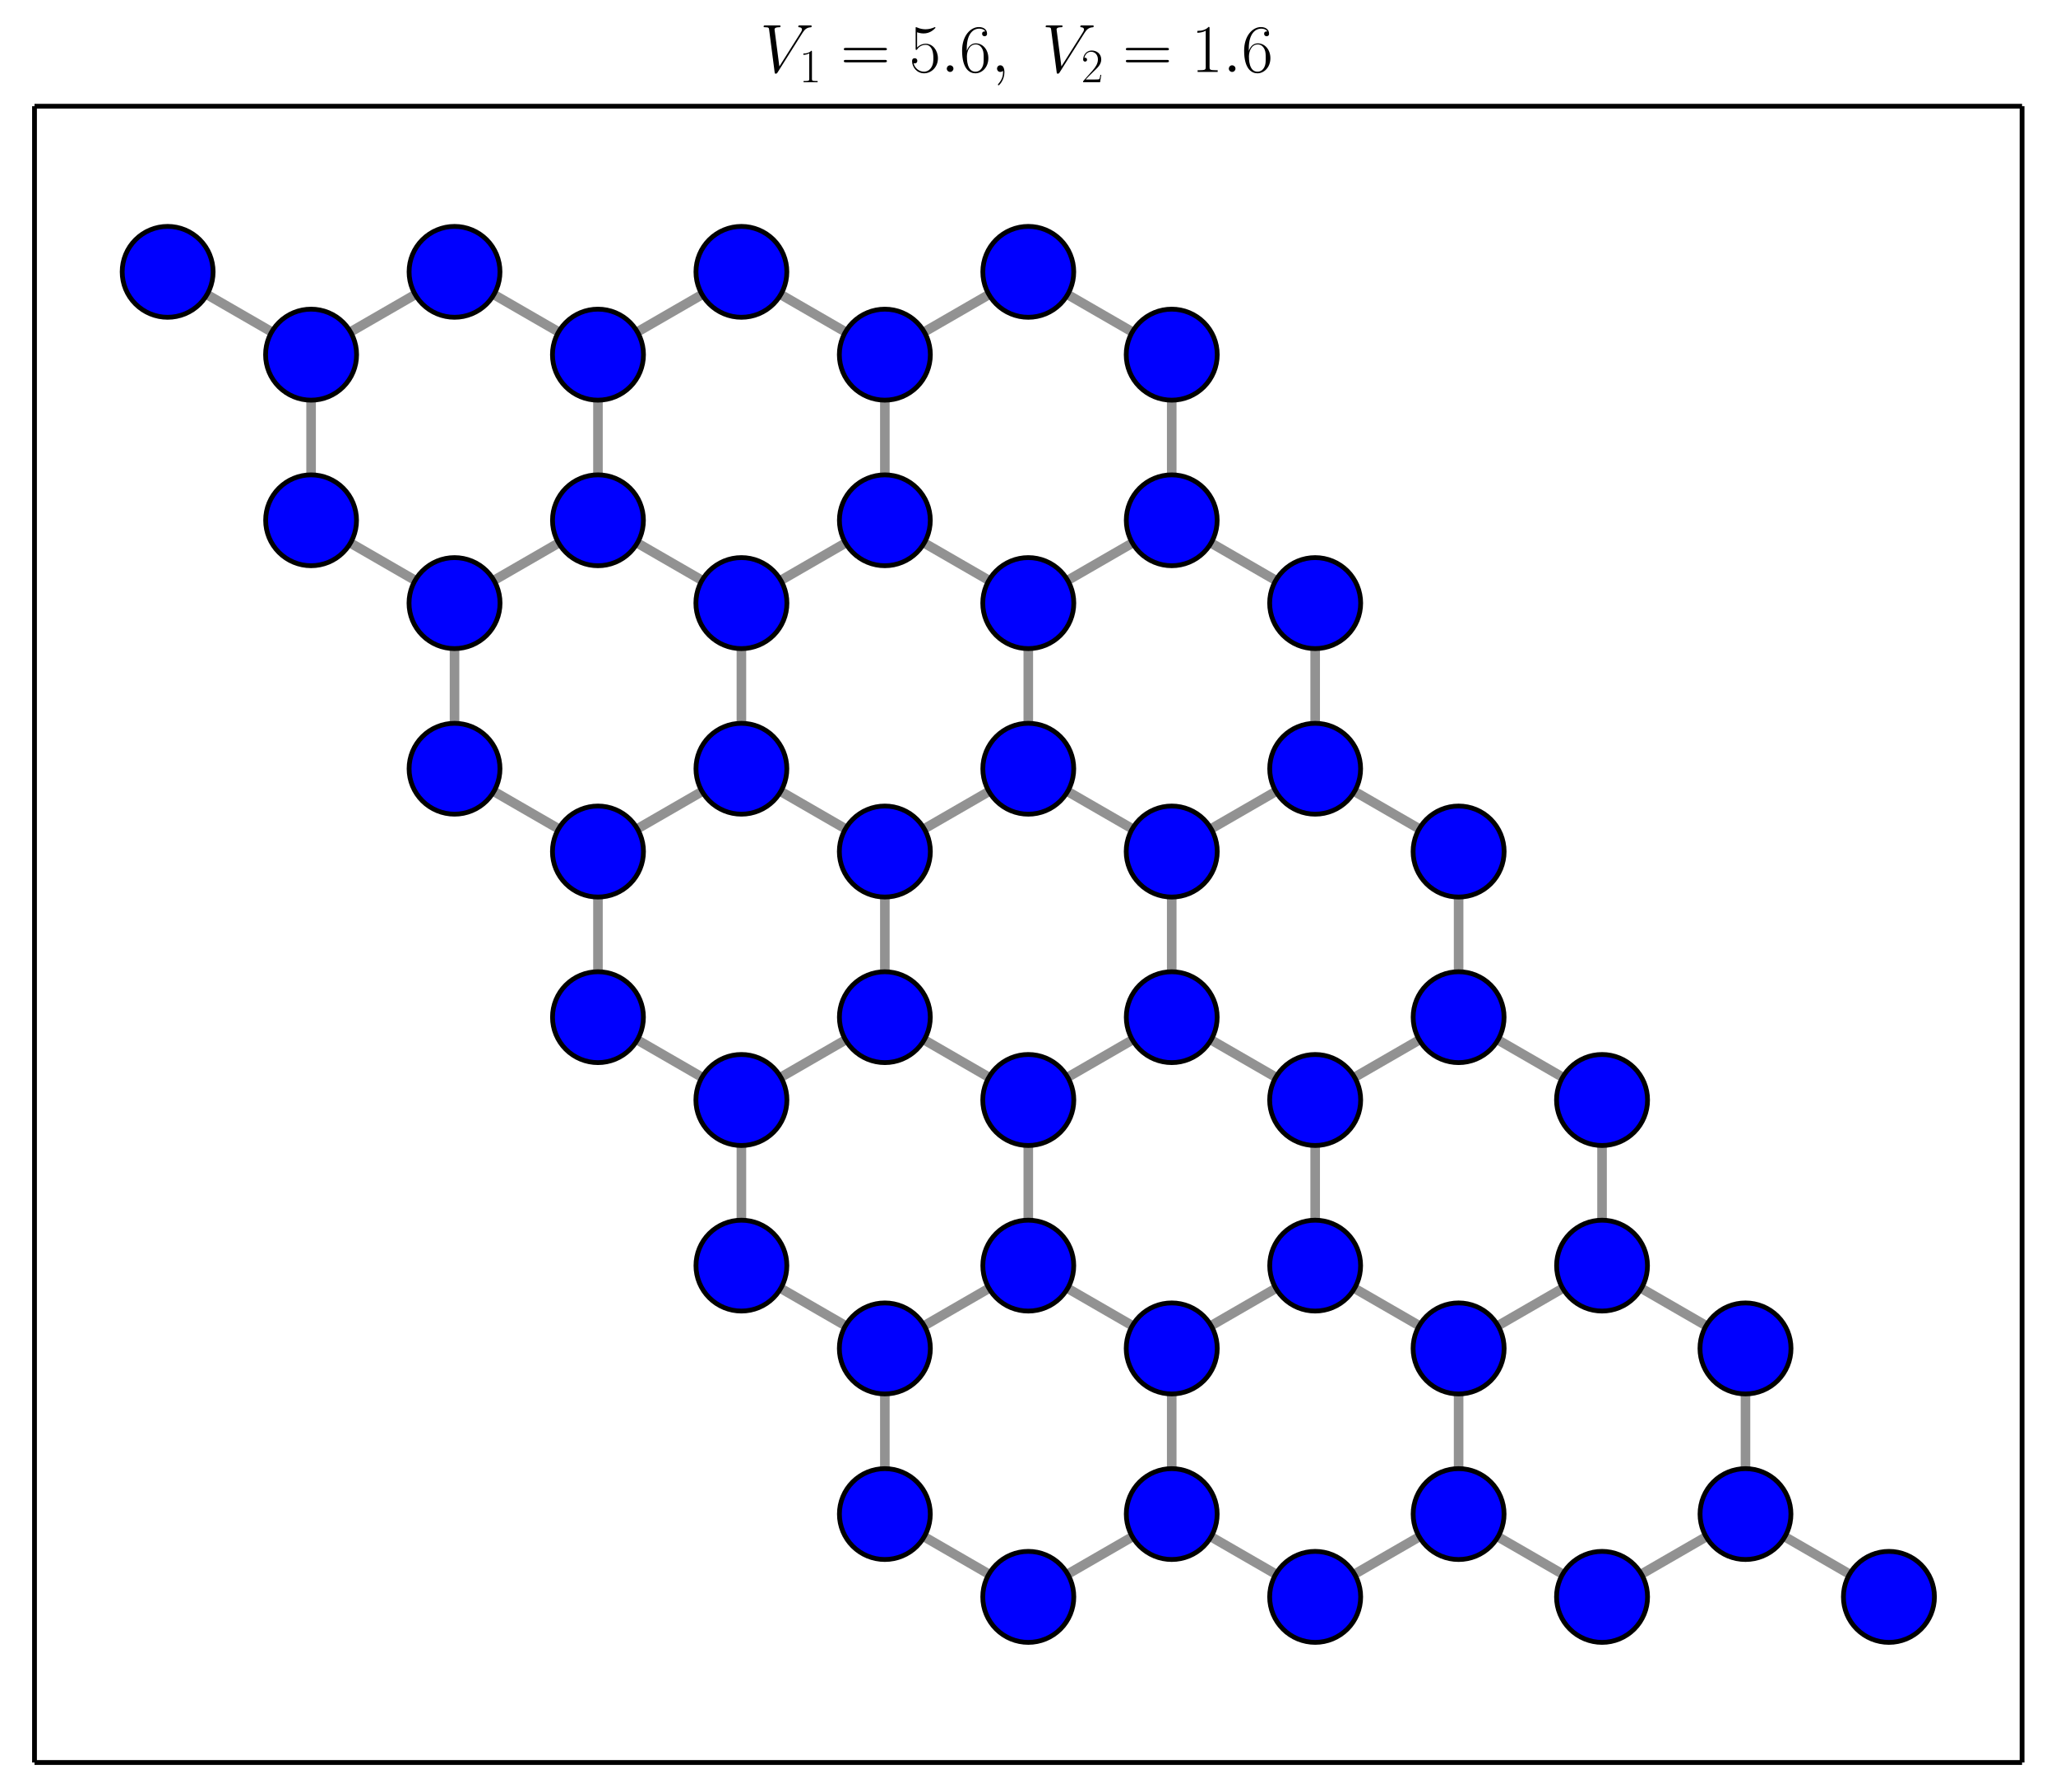<?xml version="1.0" encoding="utf-8" standalone="no"?>
<!DOCTYPE svg PUBLIC "-//W3C//DTD SVG 1.1//EN"
  "http://www.w3.org/Graphics/SVG/1.1/DTD/svg11.dtd">
<!-- Created with matplotlib (http://matplotlib.org/) -->
<svg height="374pt" version="1.1" viewBox="0 0 429 374" width="429pt" xmlns="http://www.w3.org/2000/svg" xmlns:xlink="http://www.w3.org/1999/xlink">
 <defs>
  <style type="text/css">
*{stroke-linecap:butt;stroke-linejoin:round;}
  </style>
 </defs>
 <g id="figure_1">
  <g id="patch_1">
   <path d="
M0 374.963
L429.12 374.963
L429.12 0
L0 0
z
" style="fill:#ffffff;"/>
  </g>
  <g id="axes_1">
   <g id="patch_2">
    <path d="
M7.2 367.763
L421.92 367.763
L421.92 22.163
L7.2 22.163
z
" style="fill:#ffffff;"/>
   </g>
   <g id="line2d_1">
    <path clip-path="url(#p59b5b4f9de)" d="
M214.56 333.203
L184.63 315.923" style="fill:none;opacity:0.5;stroke:#262626;stroke-linecap:square;stroke-width:2;"/>
   </g>
   <g id="line2d_2">
    <path clip-path="url(#p59b5b4f9de)" d="
M184.63 315.923
L184.63 281.363" style="fill:none;opacity:0.5;stroke:#262626;stroke-linecap:square;stroke-width:2;"/>
   </g>
   <g id="line2d_3">
    <path clip-path="url(#p59b5b4f9de)" d="
M184.63 281.363
L154.7 264.083" style="fill:none;opacity:0.5;stroke:#262626;stroke-linecap:square;stroke-width:2;"/>
   </g>
   <g id="line2d_4">
    <path clip-path="url(#p59b5b4f9de)" d="
M154.7 264.083
L154.7 229.523" style="fill:none;opacity:0.5;stroke:#262626;stroke-linecap:square;stroke-width:2;"/>
   </g>
   <g id="line2d_5">
    <path clip-path="url(#p59b5b4f9de)" d="
M154.7 229.523
L124.77 212.243" style="fill:none;opacity:0.5;stroke:#262626;stroke-linecap:square;stroke-width:2;"/>
   </g>
   <g id="line2d_6">
    <path clip-path="url(#p59b5b4f9de)" d="
M124.77 212.243
L124.77 177.683" style="fill:none;opacity:0.5;stroke:#262626;stroke-linecap:square;stroke-width:2;"/>
   </g>
   <g id="line2d_7">
    <path clip-path="url(#p59b5b4f9de)" d="
M124.77 177.683
L94.841 160.403" style="fill:none;opacity:0.5;stroke:#262626;stroke-linecap:square;stroke-width:2;"/>
   </g>
   <g id="line2d_8">
    <path clip-path="url(#p59b5b4f9de)" d="
M94.841 160.403
L94.841 125.843" style="fill:none;opacity:0.5;stroke:#262626;stroke-linecap:square;stroke-width:2;"/>
   </g>
   <g id="line2d_9">
    <path clip-path="url(#p59b5b4f9de)" d="
M94.841 125.843
L64.911 108.563" style="fill:none;opacity:0.5;stroke:#262626;stroke-linecap:square;stroke-width:2;"/>
   </g>
   <g id="line2d_10">
    <path clip-path="url(#p59b5b4f9de)" d="
M64.911 108.563
L64.911 74.003" style="fill:none;opacity:0.5;stroke:#262626;stroke-linecap:square;stroke-width:2;"/>
   </g>
   <g id="line2d_11">
    <path clip-path="url(#p59b5b4f9de)" d="
M64.911 74.003
L34.981 56.723" style="fill:none;opacity:0.5;stroke:#262626;stroke-linecap:square;stroke-width:2;"/>
   </g>
   <g id="line2d_12">
    <path clip-path="url(#p59b5b4f9de)" d="
M274.42 333.203
L244.49 315.923" style="fill:none;opacity:0.5;stroke:#262626;stroke-linecap:square;stroke-width:2;"/>
   </g>
   <g id="line2d_13">
    <path clip-path="url(#p59b5b4f9de)" d="
M244.49 315.923
L244.49 281.363" style="fill:none;opacity:0.5;stroke:#262626;stroke-linecap:square;stroke-width:2;"/>
   </g>
   <g id="line2d_14">
    <path clip-path="url(#p59b5b4f9de)" d="
M244.49 281.363
L214.56 264.083" style="fill:none;opacity:0.5;stroke:#262626;stroke-linecap:square;stroke-width:2;"/>
   </g>
   <g id="line2d_15">
    <path clip-path="url(#p59b5b4f9de)" d="
M214.56 264.083
L214.56 229.523" style="fill:none;opacity:0.5;stroke:#262626;stroke-linecap:square;stroke-width:2;"/>
   </g>
   <g id="line2d_16">
    <path clip-path="url(#p59b5b4f9de)" d="
M214.56 229.523
L184.63 212.243" style="fill:none;opacity:0.5;stroke:#262626;stroke-linecap:square;stroke-width:2;"/>
   </g>
   <g id="line2d_17">
    <path clip-path="url(#p59b5b4f9de)" d="
M184.63 212.243
L184.63 177.683" style="fill:none;opacity:0.5;stroke:#262626;stroke-linecap:square;stroke-width:2;"/>
   </g>
   <g id="line2d_18">
    <path clip-path="url(#p59b5b4f9de)" d="
M184.63 177.683
L154.7 160.403" style="fill:none;opacity:0.5;stroke:#262626;stroke-linecap:square;stroke-width:2;"/>
   </g>
   <g id="line2d_19">
    <path clip-path="url(#p59b5b4f9de)" d="
M154.7 160.403
L154.7 125.843" style="fill:none;opacity:0.5;stroke:#262626;stroke-linecap:square;stroke-width:2;"/>
   </g>
   <g id="line2d_20">
    <path clip-path="url(#p59b5b4f9de)" d="
M154.7 125.843
L124.77 108.563" style="fill:none;opacity:0.5;stroke:#262626;stroke-linecap:square;stroke-width:2;"/>
   </g>
   <g id="line2d_21">
    <path clip-path="url(#p59b5b4f9de)" d="
M124.77 108.563
L124.77 74.003" style="fill:none;opacity:0.5;stroke:#262626;stroke-linecap:square;stroke-width:2;"/>
   </g>
   <g id="line2d_22">
    <path clip-path="url(#p59b5b4f9de)" d="
M124.77 74.003
L94.841 56.723" style="fill:none;opacity:0.5;stroke:#262626;stroke-linecap:square;stroke-width:2;"/>
   </g>
   <g id="line2d_23">
    <path clip-path="url(#p59b5b4f9de)" d="
M334.279 333.203
L304.35 315.923" style="fill:none;opacity:0.5;stroke:#262626;stroke-linecap:square;stroke-width:2;"/>
   </g>
   <g id="line2d_24">
    <path clip-path="url(#p59b5b4f9de)" d="
M304.35 315.923
L304.35 281.363" style="fill:none;opacity:0.5;stroke:#262626;stroke-linecap:square;stroke-width:2;"/>
   </g>
   <g id="line2d_25">
    <path clip-path="url(#p59b5b4f9de)" d="
M304.35 281.363
L274.42 264.083" style="fill:none;opacity:0.5;stroke:#262626;stroke-linecap:square;stroke-width:2;"/>
   </g>
   <g id="line2d_26">
    <path clip-path="url(#p59b5b4f9de)" d="
M274.42 264.083
L274.42 229.523" style="fill:none;opacity:0.5;stroke:#262626;stroke-linecap:square;stroke-width:2;"/>
   </g>
   <g id="line2d_27">
    <path clip-path="url(#p59b5b4f9de)" d="
M274.42 229.523
L244.49 212.243" style="fill:none;opacity:0.5;stroke:#262626;stroke-linecap:square;stroke-width:2;"/>
   </g>
   <g id="line2d_28">
    <path clip-path="url(#p59b5b4f9de)" d="
M244.49 212.243
L244.49 177.683" style="fill:none;opacity:0.5;stroke:#262626;stroke-linecap:square;stroke-width:2;"/>
   </g>
   <g id="line2d_29">
    <path clip-path="url(#p59b5b4f9de)" d="
M244.49 177.683
L214.56 160.403" style="fill:none;opacity:0.5;stroke:#262626;stroke-linecap:square;stroke-width:2;"/>
   </g>
   <g id="line2d_30">
    <path clip-path="url(#p59b5b4f9de)" d="
M214.56 160.403
L214.56 125.843" style="fill:none;opacity:0.5;stroke:#262626;stroke-linecap:square;stroke-width:2;"/>
   </g>
   <g id="line2d_31">
    <path clip-path="url(#p59b5b4f9de)" d="
M214.56 125.843
L184.63 108.563" style="fill:none;opacity:0.5;stroke:#262626;stroke-linecap:square;stroke-width:2;"/>
   </g>
   <g id="line2d_32">
    <path clip-path="url(#p59b5b4f9de)" d="
M184.63 108.563
L184.63 74.003" style="fill:none;opacity:0.5;stroke:#262626;stroke-linecap:square;stroke-width:2;"/>
   </g>
   <g id="line2d_33">
    <path clip-path="url(#p59b5b4f9de)" d="
M184.63 74.003
L154.7 56.723" style="fill:none;opacity:0.5;stroke:#262626;stroke-linecap:square;stroke-width:2;"/>
   </g>
   <g id="line2d_34">
    <path clip-path="url(#p59b5b4f9de)" d="
M394.139 333.203
L364.209 315.923" style="fill:none;opacity:0.5;stroke:#262626;stroke-linecap:square;stroke-width:2;"/>
   </g>
   <g id="line2d_35">
    <path clip-path="url(#p59b5b4f9de)" d="
M364.209 315.923
L364.209 281.363" style="fill:none;opacity:0.5;stroke:#262626;stroke-linecap:square;stroke-width:2;"/>
   </g>
   <g id="line2d_36">
    <path clip-path="url(#p59b5b4f9de)" d="
M364.209 281.363
L334.279 264.083" style="fill:none;opacity:0.5;stroke:#262626;stroke-linecap:square;stroke-width:2;"/>
   </g>
   <g id="line2d_37">
    <path clip-path="url(#p59b5b4f9de)" d="
M334.279 264.083
L334.279 229.523" style="fill:none;opacity:0.5;stroke:#262626;stroke-linecap:square;stroke-width:2;"/>
   </g>
   <g id="line2d_38">
    <path clip-path="url(#p59b5b4f9de)" d="
M334.279 229.523
L304.35 212.243" style="fill:none;opacity:0.5;stroke:#262626;stroke-linecap:square;stroke-width:2;"/>
   </g>
   <g id="line2d_39">
    <path clip-path="url(#p59b5b4f9de)" d="
M304.35 212.243
L304.35 177.683" style="fill:none;opacity:0.5;stroke:#262626;stroke-linecap:square;stroke-width:2;"/>
   </g>
   <g id="line2d_40">
    <path clip-path="url(#p59b5b4f9de)" d="
M304.35 177.683
L274.42 160.403" style="fill:none;opacity:0.5;stroke:#262626;stroke-linecap:square;stroke-width:2;"/>
   </g>
   <g id="line2d_41">
    <path clip-path="url(#p59b5b4f9de)" d="
M274.42 160.403
L274.42 125.843" style="fill:none;opacity:0.5;stroke:#262626;stroke-linecap:square;stroke-width:2;"/>
   </g>
   <g id="line2d_42">
    <path clip-path="url(#p59b5b4f9de)" d="
M274.42 125.843
L244.49 108.563" style="fill:none;opacity:0.5;stroke:#262626;stroke-linecap:square;stroke-width:2;"/>
   </g>
   <g id="line2d_43">
    <path clip-path="url(#p59b5b4f9de)" d="
M244.49 108.563
L244.49 74.003" style="fill:none;opacity:0.5;stroke:#262626;stroke-linecap:square;stroke-width:2;"/>
   </g>
   <g id="line2d_44">
    <path clip-path="url(#p59b5b4f9de)" d="
M244.49 74.003
L214.56 56.723" style="fill:none;opacity:0.5;stroke:#262626;stroke-linecap:square;stroke-width:2;"/>
   </g>
   <g id="line2d_45">
    <path clip-path="url(#p59b5b4f9de)" d="
M214.56 333.203
L244.49 315.923" style="fill:none;opacity:0.5;stroke:#262626;stroke-linecap:square;stroke-width:2;"/>
   </g>
   <g id="line2d_46">
    <path clip-path="url(#p59b5b4f9de)" d="
M184.63 281.363
L214.56 264.083" style="fill:none;opacity:0.5;stroke:#262626;stroke-linecap:square;stroke-width:2;"/>
   </g>
   <g id="line2d_47">
    <path clip-path="url(#p59b5b4f9de)" d="
M154.7 229.523
L184.63 212.243" style="fill:none;opacity:0.5;stroke:#262626;stroke-linecap:square;stroke-width:2;"/>
   </g>
   <g id="line2d_48">
    <path clip-path="url(#p59b5b4f9de)" d="
M124.77 177.683
L154.7 160.403" style="fill:none;opacity:0.5;stroke:#262626;stroke-linecap:square;stroke-width:2;"/>
   </g>
   <g id="line2d_49">
    <path clip-path="url(#p59b5b4f9de)" d="
M94.841 125.843
L124.77 108.563" style="fill:none;opacity:0.5;stroke:#262626;stroke-linecap:square;stroke-width:2;"/>
   </g>
   <g id="line2d_50">
    <path clip-path="url(#p59b5b4f9de)" d="
M64.911 74.003
L94.841 56.723" style="fill:none;opacity:0.5;stroke:#262626;stroke-linecap:square;stroke-width:2;"/>
   </g>
   <g id="line2d_51">
    <path clip-path="url(#p59b5b4f9de)" d="
M274.42 333.203
L304.35 315.923" style="fill:none;opacity:0.5;stroke:#262626;stroke-linecap:square;stroke-width:2;"/>
   </g>
   <g id="line2d_52">
    <path clip-path="url(#p59b5b4f9de)" d="
M244.49 281.363
L274.42 264.083" style="fill:none;opacity:0.5;stroke:#262626;stroke-linecap:square;stroke-width:2;"/>
   </g>
   <g id="line2d_53">
    <path clip-path="url(#p59b5b4f9de)" d="
M214.56 229.523
L244.49 212.243" style="fill:none;opacity:0.5;stroke:#262626;stroke-linecap:square;stroke-width:2;"/>
   </g>
   <g id="line2d_54">
    <path clip-path="url(#p59b5b4f9de)" d="
M184.63 177.683
L214.56 160.403" style="fill:none;opacity:0.5;stroke:#262626;stroke-linecap:square;stroke-width:2;"/>
   </g>
   <g id="line2d_55">
    <path clip-path="url(#p59b5b4f9de)" d="
M154.7 125.843
L184.63 108.563" style="fill:none;opacity:0.5;stroke:#262626;stroke-linecap:square;stroke-width:2;"/>
   </g>
   <g id="line2d_56">
    <path clip-path="url(#p59b5b4f9de)" d="
M124.77 74.003
L154.7 56.723" style="fill:none;opacity:0.5;stroke:#262626;stroke-linecap:square;stroke-width:2;"/>
   </g>
   <g id="line2d_57">
    <path clip-path="url(#p59b5b4f9de)" d="
M334.279 333.203
L364.209 315.923" style="fill:none;opacity:0.5;stroke:#262626;stroke-linecap:square;stroke-width:2;"/>
   </g>
   <g id="line2d_58">
    <path clip-path="url(#p59b5b4f9de)" d="
M304.35 281.363
L334.279 264.083" style="fill:none;opacity:0.5;stroke:#262626;stroke-linecap:square;stroke-width:2;"/>
   </g>
   <g id="line2d_59">
    <path clip-path="url(#p59b5b4f9de)" d="
M274.42 229.523
L304.35 212.243" style="fill:none;opacity:0.5;stroke:#262626;stroke-linecap:square;stroke-width:2;"/>
   </g>
   <g id="line2d_60">
    <path clip-path="url(#p59b5b4f9de)" d="
M244.49 177.683
L274.42 160.403" style="fill:none;opacity:0.5;stroke:#262626;stroke-linecap:square;stroke-width:2;"/>
   </g>
   <g id="line2d_61">
    <path clip-path="url(#p59b5b4f9de)" d="
M214.56 125.843
L244.49 108.563" style="fill:none;opacity:0.5;stroke:#262626;stroke-linecap:square;stroke-width:2;"/>
   </g>
   <g id="line2d_62">
    <path clip-path="url(#p59b5b4f9de)" d="
M184.63 74.003
L214.56 56.723" style="fill:none;opacity:0.5;stroke:#262626;stroke-linecap:square;stroke-width:2;"/>
   </g>
   <g id="matplotlib.axis_1"/>
   <g id="matplotlib.axis_2"/>
   <g id="patch_3">
    <path d="
M7.2 22.163
L421.92 22.163" style="fill:none;stroke:#000000;"/>
   </g>
   <g id="patch_4">
    <path d="
M421.92 367.763
L421.92 22.163" style="fill:none;stroke:#000000;"/>
   </g>
   <g id="patch_5">
    <path d="
M7.2 367.763
L421.92 367.763" style="fill:none;stroke:#000000;"/>
   </g>
   <g id="patch_6">
    <path d="
M7.2 367.763
L7.2 22.163" style="fill:none;stroke:#000000;"/>
   </g>
   <g id="PathCollection_1">
    <defs>
     <path d="
M0 9.494
C2.518 9.494 4.933 8.494 6.713 6.713
C8.494 4.933 9.494 2.518 9.494 0
C9.494 -2.518 8.494 -4.933 6.713 -6.713
C4.933 -8.494 2.518 -9.494 0 -9.494
C-2.518 -9.494 -4.933 -8.494 -6.713 -6.713
C-8.494 -4.933 -9.494 -2.518 -9.494 0
C-9.494 2.518 -8.494 4.933 -6.713 6.713
C-4.933 8.494 -2.518 9.494 0 9.494
z
" id="C0_0_3ac37b6711"/>
     <path d="
M0 9.479
C2.514 9.479 4.925 8.48 6.703 6.703
C8.48 4.925 9.479 2.514 9.479 0
C9.479 -2.514 8.48 -4.925 6.703 -6.703
C4.925 -8.48 2.514 -9.479 0 -9.479
C-2.514 -9.479 -4.925 -8.48 -6.703 -6.703
C-8.48 -4.925 -9.479 -2.514 -9.479 0
C-9.479 2.514 -8.48 4.925 -6.703 6.703
C-4.925 8.48 -2.514 9.479 0 9.479
z
" id="C0_1_13c45a4c29"/>
     <path d="
M0 9.492
C2.517 9.492 4.932 8.492 6.712 6.712
C8.492 4.932 9.492 2.517 9.492 0
C9.492 -2.517 8.492 -4.932 6.712 -6.712
C4.932 -8.492 2.517 -9.492 0 -9.492
C-2.517 -9.492 -4.932 -8.492 -6.712 -6.712
C-8.492 -4.932 -9.492 -2.517 -9.492 0
C-9.492 2.517 -8.492 4.932 -6.712 6.712
C-4.932 8.492 -2.517 9.492 0 9.492
z
" id="C0_2_891d2680dd"/>
     <path d="
M0 9.479
C2.514 9.479 4.925 8.48 6.703 6.703
C8.48 4.925 9.479 2.514 9.479 0
C9.479 -2.514 8.48 -4.925 6.703 -6.703
C4.925 -8.48 2.514 -9.479 0 -9.479
C-2.514 -9.479 -4.925 -8.48 -6.703 -6.703
C-8.48 -4.925 -9.479 -2.514 -9.479 0
C-9.479 2.514 -8.48 4.925 -6.703 6.703
C-4.925 8.48 -2.514 9.479 0 9.479
z
" id="C0_3_7008c9cbae"/>
     <path d="
M0 9.494
C2.518 9.494 4.933 8.494 6.714 6.714
C8.494 4.933 9.494 2.518 9.494 0
C9.494 -2.518 8.494 -4.933 6.714 -6.714
C4.933 -8.494 2.518 -9.494 0 -9.494
C-2.518 -9.494 -4.933 -8.494 -6.714 -6.714
C-8.494 -4.933 -9.494 -2.518 -9.494 0
C-9.494 2.518 -8.494 4.933 -6.714 6.714
C-4.933 8.494 -2.518 9.494 0 9.494
z
" id="C0_4_8aa738947b"/>
     <path d="
M0 9.482
C2.515 9.482 4.926 8.483 6.705 6.705
C8.483 4.926 9.482 2.515 9.482 0
C9.482 -2.515 8.483 -4.926 6.705 -6.705
C4.926 -8.483 2.515 -9.482 0 -9.482
C-2.515 -9.482 -4.926 -8.483 -6.705 -6.705
C-8.483 -4.926 -9.482 -2.515 -9.482 0
C-9.482 2.515 -8.483 4.926 -6.705 6.705
C-4.926 8.483 -2.515 9.482 0 9.482
z
" id="C0_5_072c5ba6ae"/>
     <path d="
M0 9.494
C2.518 9.494 4.933 8.494 6.714 6.714
C8.494 4.933 9.494 2.518 9.494 0
C9.494 -2.518 8.494 -4.933 6.714 -6.714
C4.933 -8.494 2.518 -9.494 0 -9.494
C-2.518 -9.494 -4.933 -8.494 -6.714 -6.714
C-8.494 -4.933 -9.494 -2.518 -9.494 0
C-9.494 2.518 -8.494 4.933 -6.714 6.714
C-4.933 8.494 -2.518 9.494 0 9.494
z
" id="C0_6_fc3c81fc97"/>
     <path d="
M0 9.479
C2.514 9.479 4.925 8.48 6.703 6.703
C8.48 4.925 9.479 2.514 9.479 0
C9.479 -2.514 8.48 -4.925 6.703 -6.703
C4.925 -8.48 2.514 -9.479 0 -9.479
C-2.514 -9.479 -4.925 -8.48 -6.703 -6.703
C-8.48 -4.925 -9.479 -2.514 -9.479 0
C-9.479 2.514 -8.48 4.925 -6.703 6.703
C-4.925 8.48 -2.514 9.479 0 9.479
z
" id="C0_7_567c393274"/>
     <path d="
M0 9.492
C2.517 9.492 4.932 8.492 6.712 6.712
C8.492 4.932 9.492 2.517 9.492 0
C9.492 -2.517 8.492 -4.932 6.712 -6.712
C4.932 -8.492 2.517 -9.492 0 -9.492
C-2.517 -9.492 -4.932 -8.492 -6.712 -6.712
C-8.492 -4.932 -9.492 -2.517 -9.492 0
C-9.492 2.517 -8.492 4.932 -6.712 6.712
C-4.932 8.492 -2.517 9.492 0 9.492
z
" id="C0_8_e91dfe9c4f"/>
     <path d="
M0 9.479
C2.514 9.479 4.925 8.48 6.703 6.703
C8.48 4.925 9.479 2.514 9.479 0
C9.479 -2.514 8.48 -4.925 6.703 -6.703
C4.925 -8.48 2.514 -9.479 0 -9.479
C-2.514 -9.479 -4.925 -8.48 -6.703 -6.703
C-8.48 -4.925 -9.479 -2.514 -9.479 0
C-9.479 2.514 -8.48 4.925 -6.703 6.703
C-4.925 8.48 -2.514 9.479 0 9.479
z
" id="C0_9_af93a4c1a6"/>
     <path d="
M0 9.494
C2.518 9.494 4.933 8.494 6.714 6.714
C8.494 4.933 9.494 2.518 9.494 0
C9.494 -2.518 8.494 -4.933 6.714 -6.714
C4.933 -8.494 2.518 -9.494 0 -9.494
C-2.518 -9.494 -4.933 -8.494 -6.714 -6.714
C-8.494 -4.933 -9.494 -2.518 -9.494 0
C-9.494 2.518 -8.494 4.933 -6.714 6.714
C-4.933 8.494 -2.518 9.494 0 9.494
z
" id="C0_a_89ce91abb5"/>
     <path d="
M0 9.482
C2.515 9.482 4.927 8.483 6.705 6.705
C8.483 4.927 9.482 2.515 9.482 0
C9.482 -2.515 8.483 -4.927 6.705 -6.705
C4.927 -8.483 2.515 -9.482 0 -9.482
C-2.515 -9.482 -4.927 -8.483 -6.705 -6.705
C-8.483 -4.927 -9.482 -2.515 -9.482 0
C-9.482 2.515 -8.483 4.927 -6.705 6.705
C-4.927 8.483 -2.515 9.482 0 9.482
z
" id="C0_b_4f09a28607"/>
     <path d="
M0 9.492
C2.517 9.492 4.932 8.492 6.712 6.712
C8.492 4.932 9.492 2.517 9.492 0
C9.492 -2.517 8.492 -4.932 6.712 -6.712
C4.932 -8.492 2.517 -9.492 0 -9.492
C-2.517 -9.492 -4.932 -8.492 -6.712 -6.712
C-8.492 -4.932 -9.492 -2.517 -9.492 0
C-9.492 2.517 -8.492 4.932 -6.712 6.712
C-4.932 8.492 -2.517 9.492 0 9.492
z
" id="C0_c_7f2d560773"/>
     <path d="
M0 9.479
C2.514 9.479 4.925 8.481 6.703 6.703
C8.481 4.925 9.479 2.514 9.479 0
C9.479 -2.514 8.481 -4.925 6.703 -6.703
C4.925 -8.481 2.514 -9.479 0 -9.479
C-2.514 -9.479 -4.925 -8.481 -6.703 -6.703
C-8.481 -4.925 -9.479 -2.514 -9.479 0
C-9.479 2.514 -8.481 4.925 -6.703 6.703
C-4.925 8.481 -2.514 9.479 0 9.479
z
" id="C0_d_b96d446dcd"/>
     <path d="
M0 9.494
C2.518 9.494 4.933 8.494 6.714 6.714
C8.494 4.933 9.494 2.518 9.494 0
C9.494 -2.518 8.494 -4.933 6.714 -6.714
C4.933 -8.494 2.518 -9.494 0 -9.494
C-2.518 -9.494 -4.933 -8.494 -6.714 -6.714
C-8.494 -4.933 -9.494 -2.518 -9.494 0
C-9.494 2.518 -8.494 4.933 -6.714 6.714
C-4.933 8.494 -2.518 9.494 0 9.494
z
" id="C0_e_24823b809c"/>
     <path d="
M0 9.482
C2.515 9.482 4.926 8.483 6.705 6.705
C8.483 4.926 9.482 2.515 9.482 0
C9.482 -2.515 8.483 -4.926 6.705 -6.705
C4.926 -8.483 2.515 -9.482 0 -9.482
C-2.515 -9.482 -4.926 -8.483 -6.705 -6.705
C-8.483 -4.926 -9.482 -2.515 -9.482 0
C-9.482 2.515 -8.483 4.926 -6.705 6.705
C-4.926 8.483 -2.515 9.482 0 9.482
z
" id="C0_f_0bb9f10ba7"/>
     <path d="
M0 9.494
C2.518 9.494 4.933 8.494 6.714 6.714
C8.494 4.933 9.494 2.518 9.494 0
C9.494 -2.518 8.494 -4.933 6.714 -6.714
C4.933 -8.494 2.518 -9.494 0 -9.494
C-2.518 -9.494 -4.933 -8.494 -6.714 -6.714
C-8.494 -4.933 -9.494 -2.518 -9.494 0
C-9.494 2.518 -8.494 4.933 -6.714 6.714
C-4.933 8.494 -2.518 9.494 0 9.494
z
" id="C0_10_e11ad13eac"/>
     <path d="
M0 9.479
C2.514 9.479 4.925 8.48 6.703 6.703
C8.48 4.925 9.479 2.514 9.479 0
C9.479 -2.514 8.48 -4.925 6.703 -6.703
C4.925 -8.48 2.514 -9.479 0 -9.479
C-2.514 -9.479 -4.925 -8.48 -6.703 -6.703
C-8.48 -4.925 -9.479 -2.514 -9.479 0
C-9.479 2.514 -8.48 4.925 -6.703 6.703
C-4.925 8.48 -2.514 9.479 0 9.479
z
" id="C0_11_ab0816616b"/>
     <path d="
M0 9.492
C2.517 9.492 4.932 8.492 6.712 6.712
C8.492 4.932 9.492 2.517 9.492 0
C9.492 -2.517 8.492 -4.932 6.712 -6.712
C4.932 -8.492 2.517 -9.492 0 -9.492
C-2.517 -9.492 -4.932 -8.492 -6.712 -6.712
C-8.492 -4.932 -9.492 -2.517 -9.492 0
C-9.492 2.517 -8.492 4.932 -6.712 6.712
C-4.932 8.492 -2.517 9.492 0 9.492
z
" id="C0_12_1297ddde35"/>
     <path d="
M0 9.479
C2.514 9.479 4.925 8.48 6.703 6.703
C8.48 4.925 9.479 2.514 9.479 0
C9.479 -2.514 8.48 -4.925 6.703 -6.703
C4.925 -8.48 2.514 -9.479 0 -9.479
C-2.514 -9.479 -4.925 -8.48 -6.703 -6.703
C-8.48 -4.925 -9.479 -2.514 -9.479 0
C-9.479 2.514 -8.48 4.925 -6.703 6.703
C-4.925 8.48 -2.514 9.479 0 9.479
z
" id="C0_13_423d9f004f"/>
     <path d="
M0 9.495
C2.518 9.495 4.933 8.494 6.714 6.714
C8.494 4.933 9.495 2.518 9.495 0
C9.495 -2.518 8.494 -4.933 6.714 -6.714
C4.933 -8.494 2.518 -9.495 0 -9.495
C-2.518 -9.495 -4.933 -8.494 -6.714 -6.714
C-8.494 -4.933 -9.495 -2.518 -9.495 0
C-9.495 2.518 -8.494 4.933 -6.714 6.714
C-4.933 8.494 -2.518 9.495 0 9.495
z
" id="C0_14_010516dffe"/>
     <path d="
M0 9.482
C2.515 9.482 4.927 8.483 6.705 6.705
C8.483 4.927 9.482 2.515 9.482 0
C9.482 -2.515 8.483 -4.927 6.705 -6.705
C4.927 -8.483 2.515 -9.482 0 -9.482
C-2.515 -9.482 -4.927 -8.483 -6.705 -6.705
C-8.483 -4.927 -9.482 -2.515 -9.482 0
C-9.482 2.515 -8.483 4.927 -6.705 6.705
C-4.927 8.483 -2.515 9.482 0 9.482
z
" id="C0_15_30162db6f2"/>
     <path d="
M0 9.494
C2.518 9.494 4.933 8.494 6.713 6.713
C8.494 4.933 9.494 2.518 9.494 0
C9.494 -2.518 8.494 -4.933 6.713 -6.713
C4.933 -8.494 2.518 -9.494 0 -9.494
C-2.518 -9.494 -4.933 -8.494 -6.713 -6.713
C-8.494 -4.933 -9.494 -2.518 -9.494 0
C-9.494 2.518 -8.494 4.933 -6.713 6.713
C-4.933 8.494 -2.518 9.494 0 9.494
z
" id="C0_16_b7d7f8bbfa"/>
     <path d="
M0 9.479
C2.514 9.479 4.925 8.481 6.703 6.703
C8.481 4.925 9.479 2.514 9.479 0
C9.479 -2.514 8.481 -4.925 6.703 -6.703
C4.925 -8.481 2.514 -9.479 0 -9.479
C-2.514 -9.479 -4.925 -8.481 -6.703 -6.703
C-8.481 -4.925 -9.479 -2.514 -9.479 0
C-9.479 2.514 -8.481 4.925 -6.703 6.703
C-4.925 8.481 -2.514 9.479 0 9.479
z
" id="C0_17_d795a07147"/>
     <path d="
M0 9.494
C2.518 9.494 4.933 8.494 6.713 6.713
C8.494 4.933 9.494 2.518 9.494 0
C9.494 -2.518 8.494 -4.933 6.713 -6.713
C4.933 -8.494 2.518 -9.494 0 -9.494
C-2.518 -9.494 -4.933 -8.494 -6.713 -6.713
C-8.494 -4.933 -9.494 -2.518 -9.494 0
C-9.494 2.518 -8.494 4.933 -6.713 6.713
C-4.933 8.494 -2.518 9.494 0 9.494
z
" id="C0_18_dfbc6088b6"/>
     <path d="
M0 9.482
C2.515 9.482 4.927 8.483 6.705 6.705
C8.483 4.927 9.482 2.515 9.482 0
C9.482 -2.515 8.483 -4.927 6.705 -6.705
C4.927 -8.483 2.515 -9.482 0 -9.482
C-2.515 -9.482 -4.927 -8.483 -6.705 -6.705
C-8.483 -4.927 -9.482 -2.515 -9.482 0
C-9.482 2.515 -8.483 4.927 -6.705 6.705
C-4.927 8.483 -2.515 9.482 0 9.482
z
" id="C0_19_3d7cf88bd7"/>
     <path d="
M0 9.494
C2.518 9.494 4.933 8.494 6.714 6.714
C8.494 4.933 9.494 2.518 9.494 0
C9.494 -2.518 8.494 -4.933 6.714 -6.714
C4.933 -8.494 2.518 -9.494 0 -9.494
C-2.518 -9.494 -4.933 -8.494 -6.714 -6.714
C-8.494 -4.933 -9.494 -2.518 -9.494 0
C-9.494 2.518 -8.494 4.933 -6.714 6.714
C-4.933 8.494 -2.518 9.494 0 9.494
z
" id="C0_1a_a162e1621b"/>
     <path d="
M0 9.479
C2.514 9.479 4.925 8.48 6.703 6.703
C8.48 4.925 9.479 2.514 9.479 0
C9.479 -2.514 8.48 -4.925 6.703 -6.703
C4.925 -8.48 2.514 -9.479 0 -9.479
C-2.514 -9.479 -4.925 -8.48 -6.703 -6.703
C-8.48 -4.925 -9.479 -2.514 -9.479 0
C-9.479 2.514 -8.48 4.925 -6.703 6.703
C-4.925 8.48 -2.514 9.479 0 9.479
z
" id="C0_1b_7008c9cbae"/>
     <path d="
M0 9.492
C2.517 9.492 4.932 8.492 6.712 6.712
C8.492 4.932 9.492 2.517 9.492 0
C9.492 -2.517 8.492 -4.932 6.712 -6.712
C4.932 -8.492 2.517 -9.492 0 -9.492
C-2.517 -9.492 -4.932 -8.492 -6.712 -6.712
C-8.492 -4.932 -9.492 -2.517 -9.492 0
C-9.492 2.517 -8.492 4.932 -6.712 6.712
C-4.932 8.492 -2.517 9.492 0 9.492
z
" id="C0_1c_7deaaf16c2"/>
     <path d="
M0 9.479
C2.514 9.479 4.925 8.48 6.703 6.703
C8.48 4.925 9.479 2.514 9.479 0
C9.479 -2.514 8.48 -4.925 6.703 -6.703
C4.925 -8.48 2.514 -9.479 0 -9.479
C-2.514 -9.479 -4.925 -8.48 -6.703 -6.703
C-8.48 -4.925 -9.479 -2.514 -9.479 0
C-9.479 2.514 -8.48 4.925 -6.703 6.703
C-4.925 8.48 -2.514 9.479 0 9.479
z
" id="C0_1d_ff9789eded"/>
     <path d="
M0 9.495
C2.518 9.495 4.933 8.494 6.714 6.714
C8.494 4.933 9.495 2.518 9.495 0
C9.495 -2.518 8.494 -4.933 6.714 -6.714
C4.933 -8.494 2.518 -9.495 0 -9.495
C-2.518 -9.495 -4.933 -8.494 -6.714 -6.714
C-8.494 -4.933 -9.495 -2.518 -9.495 0
C-9.495 2.518 -8.494 4.933 -6.714 6.714
C-4.933 8.494 -2.518 9.495 0 9.495
z
" id="C0_1e_d25db47d99"/>
     <path d="
M0 9.482
C2.515 9.482 4.927 8.483 6.705 6.705
C8.483 4.927 9.482 2.515 9.482 0
C9.482 -2.515 8.483 -4.927 6.705 -6.705
C4.927 -8.483 2.515 -9.482 0 -9.482
C-2.515 -9.482 -4.927 -8.483 -6.705 -6.705
C-8.483 -4.927 -9.482 -2.515 -9.482 0
C-9.482 2.515 -8.483 4.927 -6.705 6.705
C-4.927 8.483 -2.515 9.482 0 9.482
z
" id="C0_1f_2bfb7a780d"/>
     <path d="
M0 9.494
C2.518 9.494 4.933 8.494 6.714 6.714
C8.494 4.933 9.494 2.518 9.494 0
C9.494 -2.518 8.494 -4.933 6.714 -6.714
C4.933 -8.494 2.518 -9.494 0 -9.494
C-2.518 -9.494 -4.933 -8.494 -6.714 -6.714
C-8.494 -4.933 -9.494 -2.518 -9.494 0
C-9.494 2.518 -8.494 4.933 -6.714 6.714
C-4.933 8.494 -2.518 9.494 0 9.494
z
" id="C0_20_53d07e67b8"/>
     <path d="
M0 9.479
C2.514 9.479 4.925 8.48 6.703 6.703
C8.48 4.925 9.479 2.514 9.479 0
C9.479 -2.514 8.48 -4.925 6.703 -6.703
C4.925 -8.48 2.514 -9.479 0 -9.479
C-2.514 -9.479 -4.925 -8.48 -6.703 -6.703
C-8.48 -4.925 -9.479 -2.514 -9.479 0
C-9.479 2.514 -8.48 4.925 -6.703 6.703
C-4.925 8.48 -2.514 9.479 0 9.479
z
" id="C0_21_6844eecb52"/>
     <path d="
M0 9.492
C2.517 9.492 4.932 8.492 6.712 6.712
C8.492 4.932 9.492 2.517 9.492 0
C9.492 -2.517 8.492 -4.932 6.712 -6.712
C4.932 -8.492 2.517 -9.492 0 -9.492
C-2.517 -9.492 -4.932 -8.492 -6.712 -6.712
C-8.492 -4.932 -9.492 -2.517 -9.492 0
C-9.492 2.517 -8.492 4.932 -6.712 6.712
C-4.932 8.492 -2.517 9.492 0 9.492
z
" id="C0_22_666a02055d"/>
     <path d="
M0 9.48
C2.514 9.48 4.925 8.481 6.703 6.703
C8.481 4.925 9.48 2.514 9.48 0
C9.48 -2.514 8.481 -4.925 6.703 -6.703
C4.925 -8.481 2.514 -9.48 0 -9.48
C-2.514 -9.48 -4.925 -8.481 -6.703 -6.703
C-8.481 -4.925 -9.48 -2.514 -9.48 0
C-9.48 2.514 -8.481 4.925 -6.703 6.703
C-4.925 8.481 -2.514 9.48 0 9.48
z
" id="C0_23_5b9eb8ca03"/>
    </defs>
    <g clip-path="url(#p59b5b4f9de)">
     <use style="fill:#0000ff;stroke:#000000;" x="214.56" xlink:href="#C0_0_3ac37b6711" y="333.203"/>
    </g>
    <g clip-path="url(#p59b5b4f9de)">
     <use style="fill:#0000ff;stroke:#000000;" x="184.63" xlink:href="#C0_1_13c45a4c29" y="315.923"/>
    </g>
    <g clip-path="url(#p59b5b4f9de)">
     <use style="fill:#0000ff;stroke:#000000;" x="184.63" xlink:href="#C0_2_891d2680dd" y="281.363"/>
    </g>
    <g clip-path="url(#p59b5b4f9de)">
     <use style="fill:#0000ff;stroke:#000000;" x="154.7" xlink:href="#C0_3_7008c9cbae" y="264.083"/>
    </g>
    <g clip-path="url(#p59b5b4f9de)">
     <use style="fill:#0000ff;stroke:#000000;" x="154.7" xlink:href="#C0_4_8aa738947b" y="229.523"/>
    </g>
    <g clip-path="url(#p59b5b4f9de)">
     <use style="fill:#0000ff;stroke:#000000;" x="124.77" xlink:href="#C0_5_072c5ba6ae" y="212.243"/>
    </g>
    <g clip-path="url(#p59b5b4f9de)">
     <use style="fill:#0000ff;stroke:#000000;" x="124.77" xlink:href="#C0_6_fc3c81fc97" y="177.683"/>
    </g>
    <g clip-path="url(#p59b5b4f9de)">
     <use style="fill:#0000ff;stroke:#000000;" x="94.841" xlink:href="#C0_7_567c393274" y="160.403"/>
    </g>
    <g clip-path="url(#p59b5b4f9de)">
     <use style="fill:#0000ff;stroke:#000000;" x="94.841" xlink:href="#C0_8_e91dfe9c4f" y="125.843"/>
    </g>
    <g clip-path="url(#p59b5b4f9de)">
     <use style="fill:#0000ff;stroke:#000000;" x="64.911" xlink:href="#C0_9_af93a4c1a6" y="108.563"/>
    </g>
    <g clip-path="url(#p59b5b4f9de)">
     <use style="fill:#0000ff;stroke:#000000;" x="64.911" xlink:href="#C0_a_89ce91abb5" y="74.003"/>
    </g>
    <g clip-path="url(#p59b5b4f9de)">
     <use style="fill:#0000ff;stroke:#000000;" x="34.981" xlink:href="#C0_b_4f09a28607" y="56.723"/>
    </g>
    <g clip-path="url(#p59b5b4f9de)">
     <use style="fill:#0000ff;stroke:#000000;" x="274.42" xlink:href="#C0_c_7f2d560773" y="333.203"/>
    </g>
    <g clip-path="url(#p59b5b4f9de)">
     <use style="fill:#0000ff;stroke:#000000;" x="244.49" xlink:href="#C0_d_b96d446dcd" y="315.923"/>
    </g>
    <g clip-path="url(#p59b5b4f9de)">
     <use style="fill:#0000ff;stroke:#000000;" x="244.49" xlink:href="#C0_e_24823b809c" y="281.363"/>
    </g>
    <g clip-path="url(#p59b5b4f9de)">
     <use style="fill:#0000ff;stroke:#000000;" x="214.56" xlink:href="#C0_f_0bb9f10ba7" y="264.083"/>
    </g>
    <g clip-path="url(#p59b5b4f9de)">
     <use style="fill:#0000ff;stroke:#000000;" x="214.56" xlink:href="#C0_10_e11ad13eac" y="229.523"/>
    </g>
    <g clip-path="url(#p59b5b4f9de)">
     <use style="fill:#0000ff;stroke:#000000;" x="184.63" xlink:href="#C0_11_ab0816616b" y="212.243"/>
    </g>
    <g clip-path="url(#p59b5b4f9de)">
     <use style="fill:#0000ff;stroke:#000000;" x="184.63" xlink:href="#C0_12_1297ddde35" y="177.683"/>
    </g>
    <g clip-path="url(#p59b5b4f9de)">
     <use style="fill:#0000ff;stroke:#000000;" x="154.7" xlink:href="#C0_13_423d9f004f" y="160.403"/>
    </g>
    <g clip-path="url(#p59b5b4f9de)">
     <use style="fill:#0000ff;stroke:#000000;" x="154.7" xlink:href="#C0_14_010516dffe" y="125.843"/>
    </g>
    <g clip-path="url(#p59b5b4f9de)">
     <use style="fill:#0000ff;stroke:#000000;" x="124.77" xlink:href="#C0_15_30162db6f2" y="108.563"/>
    </g>
    <g clip-path="url(#p59b5b4f9de)">
     <use style="fill:#0000ff;stroke:#000000;" x="124.77" xlink:href="#C0_16_b7d7f8bbfa" y="74.003"/>
    </g>
    <g clip-path="url(#p59b5b4f9de)">
     <use style="fill:#0000ff;stroke:#000000;" x="94.841" xlink:href="#C0_17_d795a07147" y="56.723"/>
    </g>
    <g clip-path="url(#p59b5b4f9de)">
     <use style="fill:#0000ff;stroke:#000000;" x="334.279" xlink:href="#C0_18_dfbc6088b6" y="333.203"/>
    </g>
    <g clip-path="url(#p59b5b4f9de)">
     <use style="fill:#0000ff;stroke:#000000;" x="304.35" xlink:href="#C0_19_3d7cf88bd7" y="315.923"/>
    </g>
    <g clip-path="url(#p59b5b4f9de)">
     <use style="fill:#0000ff;stroke:#000000;" x="304.35" xlink:href="#C0_1a_a162e1621b" y="281.363"/>
    </g>
    <g clip-path="url(#p59b5b4f9de)">
     <use style="fill:#0000ff;stroke:#000000;" x="274.42" xlink:href="#C0_1b_7008c9cbae" y="264.083"/>
    </g>
    <g clip-path="url(#p59b5b4f9de)">
     <use style="fill:#0000ff;stroke:#000000;" x="274.42" xlink:href="#C0_1c_7deaaf16c2" y="229.523"/>
    </g>
    <g clip-path="url(#p59b5b4f9de)">
     <use style="fill:#0000ff;stroke:#000000;" x="244.49" xlink:href="#C0_1d_ff9789eded" y="212.243"/>
    </g>
    <g clip-path="url(#p59b5b4f9de)">
     <use style="fill:#0000ff;stroke:#000000;" x="244.49" xlink:href="#C0_1e_d25db47d99" y="177.683"/>
    </g>
    <g clip-path="url(#p59b5b4f9de)">
     <use style="fill:#0000ff;stroke:#000000;" x="214.56" xlink:href="#C0_1f_2bfb7a780d" y="160.403"/>
    </g>
    <g clip-path="url(#p59b5b4f9de)">
     <use style="fill:#0000ff;stroke:#000000;" x="214.56" xlink:href="#C0_20_53d07e67b8" y="125.843"/>
    </g>
    <g clip-path="url(#p59b5b4f9de)">
     <use style="fill:#0000ff;stroke:#000000;" x="184.63" xlink:href="#C0_21_6844eecb52" y="108.563"/>
    </g>
    <g clip-path="url(#p59b5b4f9de)">
     <use style="fill:#0000ff;stroke:#000000;" x="184.63" xlink:href="#C0_22_666a02055d" y="74.003"/>
    </g>
    <g clip-path="url(#p59b5b4f9de)">
     <use style="fill:#0000ff;stroke:#000000;" x="154.7" xlink:href="#C0_23_5b9eb8ca03" y="56.723"/>
    </g>
    <g clip-path="url(#p59b5b4f9de)">
     <use style="fill:#0000ff;stroke:#000000;" x="394.139" xlink:href="#C0_0_3ac37b6711" y="333.203"/>
    </g>
    <g clip-path="url(#p59b5b4f9de)">
     <use style="fill:#0000ff;stroke:#000000;" x="364.209" xlink:href="#C0_1_13c45a4c29" y="315.923"/>
    </g>
    <g clip-path="url(#p59b5b4f9de)">
     <use style="fill:#0000ff;stroke:#000000;" x="364.209" xlink:href="#C0_2_891d2680dd" y="281.363"/>
    </g>
    <g clip-path="url(#p59b5b4f9de)">
     <use style="fill:#0000ff;stroke:#000000;" x="334.279" xlink:href="#C0_3_7008c9cbae" y="264.083"/>
    </g>
    <g clip-path="url(#p59b5b4f9de)">
     <use style="fill:#0000ff;stroke:#000000;" x="334.279" xlink:href="#C0_4_8aa738947b" y="229.523"/>
    </g>
    <g clip-path="url(#p59b5b4f9de)">
     <use style="fill:#0000ff;stroke:#000000;" x="304.35" xlink:href="#C0_5_072c5ba6ae" y="212.243"/>
    </g>
    <g clip-path="url(#p59b5b4f9de)">
     <use style="fill:#0000ff;stroke:#000000;" x="304.35" xlink:href="#C0_6_fc3c81fc97" y="177.683"/>
    </g>
    <g clip-path="url(#p59b5b4f9de)">
     <use style="fill:#0000ff;stroke:#000000;" x="274.42" xlink:href="#C0_7_567c393274" y="160.403"/>
    </g>
    <g clip-path="url(#p59b5b4f9de)">
     <use style="fill:#0000ff;stroke:#000000;" x="274.42" xlink:href="#C0_8_e91dfe9c4f" y="125.843"/>
    </g>
    <g clip-path="url(#p59b5b4f9de)">
     <use style="fill:#0000ff;stroke:#000000;" x="244.49" xlink:href="#C0_9_af93a4c1a6" y="108.563"/>
    </g>
    <g clip-path="url(#p59b5b4f9de)">
     <use style="fill:#0000ff;stroke:#000000;" x="244.49" xlink:href="#C0_a_89ce91abb5" y="74.003"/>
    </g>
    <g clip-path="url(#p59b5b4f9de)">
     <use style="fill:#0000ff;stroke:#000000;" x="214.56" xlink:href="#C0_b_4f09a28607" y="56.723"/>
    </g>
   </g>
   <g id="text_1">
    <!-- $V_1 = 5.6, \ V_2 = 1.6$ -->
    <defs>
     <path d="
M61.906 56.719
C65.297 62.109 68.406 64.5 73.5 64.906
C74.5 65 75.297 65 75.297 66.734
C75.297 67.125 75.094 67.703 74.203 67.703
C72.406 67.703 68.094 67.703 66.297 67.703
C63.406 67.703 60.406 67.703 57.594 67.703
C56.797 67.703 55.797 67.703 55.797 65.938
C55.797 65.094 56.703 65 57.094 65
C60.797 64.703 61.203 62.906 61.203 61.703
C61.203 60.188 59.797 57.891 59.703 57.797
L28.297 7.984
L21.297 61.812
C21.297 65 26.5 65 27.594 65
C29.094 65 30 65 30 66.766
C30 67.703 28.906 67.703 28.594 67.703
C26.906 67.703 24.906 67.703 23.203 67.703
L17.594 67.703
C10.297 67.703 7.297 67.703 7.203 67.703
C6.594 67.703 5.406 67.703 5.406 66.016
C5.406 65 6.094 65 7.703 65
C12.797 65 13.094 64.094 13.406 61.609
L21.406 -0.109
C21.703 -2.203 21.703 -2.5 23.094 -2.5
C24.297 -2.5 24.797 -2.203 25.797 -0.609
z
" id="CMMI12-86"/>
     <path d="
M64.297 31.516
C65.797 31.516 67.297 31.516 67.297 33.203
C67.297 35 65.594 35 63.906 35
L8 35
C6.297 35 4.594 35 4.594 33.203
C4.594 31.516 6.094 31.516 7.594 31.516
z

M63.906 14
C65.594 14 67.297 14 67.297 15.797
C67.297 17.484 65.797 17.484 64.297 17.484
L7.594 17.484
C6.094 17.484 4.594 17.484 4.594 15.797
C4.594 14 6.297 14 8 14
z
" id="CMR17-61"/>
     <path d="
M41.703 15.453
L39.906 15.453
C38.906 8.375 38.094 7.172 37.703 6.562
C37.203 5.766 30 5.766 28.594 5.766
L9.406 5.766
C13 9.672 20 16.75 28.5 24.953
C34.594 30.734 41.703 37.531 41.703 47.422
C41.703 59.219 32.297 66 21.797 66
C10.797 66 4.094 56.312 4.094 47.344
C4.094 43.438 7 42.938 8.203 42.938
C9.203 42.938 12.203 43.547 12.203 47.031
C12.203 50.109 9.594 51 8.203 51
C7.594 51 7 50.906 6.594 50.703
C8.5 59.219 14.297 63.406 20.406 63.406
C29.094 63.406 34.797 56.516 34.797 47.422
C34.797 38.734 29.703 31.25 24 24.75
L4.094 2.281
L4.094 0
L39.297 0
z
" id="CMR17-50"/>
     <path d="
M11.406 57.688
C12.406 57.281 16.5 56 20.703 56
C30 56 35.094 61.016 38 63.922
C38 64.734 38 65.25 37.406 65.25
C37.297 65.25 37.094 65.25 36.297 64.828
C32.797 63.312 28.703 62.078 23.703 62.078
C20.703 62.078 16.203 62.5 11.297 64.734
C10.203 65.25 10 65.25 9.906 65.25
C9.406 65.25 9.297 65.141 9.297 63.156
L9.297 34.281
C9.297 32.5 9.297 32 10.297 32
C10.797 32 11 32.203 11.5 32.906
C14.703 37.484 19.094 39.406 24.094 39.406
C27.594 39.406 35.094 37.219 35.094 20.141
C35.094 16.953 35.094 11.172 32.094 6.578
C29.594 2.484 25.703 0.391 21.406 0.391
C14.797 0.391 8.094 5 6.297 12.719
C6.703 12.609 7.5 12.422 7.906 12.422
C9.203 12.422 11.703 13.125 11.703 16.219
C11.703 18.906 9.797 20 7.906 20
C5.594 20 4.094 18.594 4.094 15.797
C4.094 7.094 11 -2 21.594 -2
C31.906 -2 41.703 6.875 41.703 19.75
C41.703 31.719 33.906 41 24.203 41
C19.094 41 14.797 39.094 11.406 35.453
z
" id="CMR17-53"/>
     <path d="
M10.594 34
C10.594 57.656 21.797 63 28.297 63
C30.406 63 35.5 62.641 37.5 59
C35.906 59 32.906 59 32.906 55.516
C32.906 52.828 35.094 51.922 36.5 51.922
C37.406 51.922 40.094 52.312 40.094 55.625
C40.094 61.781 35.094 65.297 28.203 65.297
C16.297 65.297 3.797 52.969 3.797 31
C3.797 3.953 15.094 -2 23.094 -2
C32.797 -2 42 6.672 42 20.047
C42 32.516 33.906 41.594 23.703 41.594
C17.594 41.594 13.094 37.609 10.594 30.625
z

M23.094 0.391
C10.797 0.391 10.797 18.75 10.797 22.438
C10.797 29.625 14.203 40 23.5 40
C25.203 40 30.094 40 33.406 33.125
C35.203 29.219 35.203 25.141 35.203 20.141
C35.203 14.75 35.203 10.781 33.094 6.781
C30.906 2.672 27.703 0.391 23.094 0.391" id="CMR17-54"/>
     <path d="
M26.594 63.312
C26.594 65.406 26.5 65.5 25.094 65.5
C21.203 61.188 15.297 59.797 9.703 59.797
C9.406 59.797 8.906 59.797 8.797 59.5
C8.703 59.297 8.703 59.094 8.703 57
C11.797 57 17 57.594 21 59.984
L21 7.203
C21 3.688 20.797 2.5 12.203 2.5
L9.203 2.5
L9.203 0
C14 0 19 0 23.797 0
C28.594 0 33.594 0 38.406 0
L38.406 2.5
L35.406 2.5
C26.797 2.5 26.594 3.594 26.594 7.156
z
" id="CMR17-49"/>
     <path d="
M18.406 4.797
C18.406 7.688 16 9.672 13.594 9.672
C10.703 9.672 8.703 7.281 8.703 4.891
C8.703 2 11.094 0 13.5 0
C16.406 0 18.406 2.391 18.406 4.797" id="CMMI12-58"/>
     <path d="
M19.5 -0.484
C19.5 5.359 17.594 9.672 13.5 9.672
C10.297 9.672 8.703 7.078 8.703 4.891
C8.703 2.688 10.203 0 13.594 0
C14.906 0 16 0.406 16.906 1.297
C17.094 1.5 17.203 1.5 17.297 1.5
C17.5 1.5 17.5 0.078 17.5 -0.422
C17.5 -3.75 16.906 -10.297 11.094 -16.875
C10 -18.078 10 -18.281 10 -18.484
C10 -19 10.5 -19.5 11 -19.5
C11.797 -19.5 19.5 -12.047 19.5 -0.484" id="CMMI12-59"/>
    </defs>
    <g transform="translate(158.559 17.163)scale(0.144 -0.144)">
     <use transform="translate(0.0 14.944)scale(0.996)" xlink:href="#CMMI12-86"/>
     <use transform="translate(56.87 0.0)scale(0.697)" xlink:href="#CMR17-49"/>
     <use transform="translate(117.025 14.944)scale(0.996)" xlink:href="#CMR17-61"/>
     <use transform="translate(216.414 14.944)scale(0.996)" xlink:href="#CMR17-53"/>
     <use transform="translate(262.104 14.944)scale(0.996)" xlink:href="#CMMI12-58"/>
     <use transform="translate(289.201 14.944)scale(0.996)" xlink:href="#CMR17-54"/>
     <use transform="translate(334.892 14.944)scale(0.996)" xlink:href="#CMMI12-59"/>
     <use transform="translate(408.669 14.944)scale(0.996)" xlink:href="#CMMI12-86"/>
     <use transform="translate(465.539 0.0)scale(0.697)" xlink:href="#CMR17-50"/>
     <use transform="translate(525.694 14.944)scale(0.996)" xlink:href="#CMR17-61"/>
     <use transform="translate(625.083 14.944)scale(0.996)" xlink:href="#CMR17-49"/>
     <use transform="translate(670.774 14.944)scale(0.996)" xlink:href="#CMMI12-58"/>
     <use transform="translate(697.871 14.944)scale(0.996)" xlink:href="#CMR17-54"/>
    </g>
   </g>
  </g>
 </g>
 <defs>
  <clipPath id="p59b5b4f9de">
   <rect height="345.6" width="414.72" x="7.2" y="22.163"/>
  </clipPath>
 </defs>
</svg>
